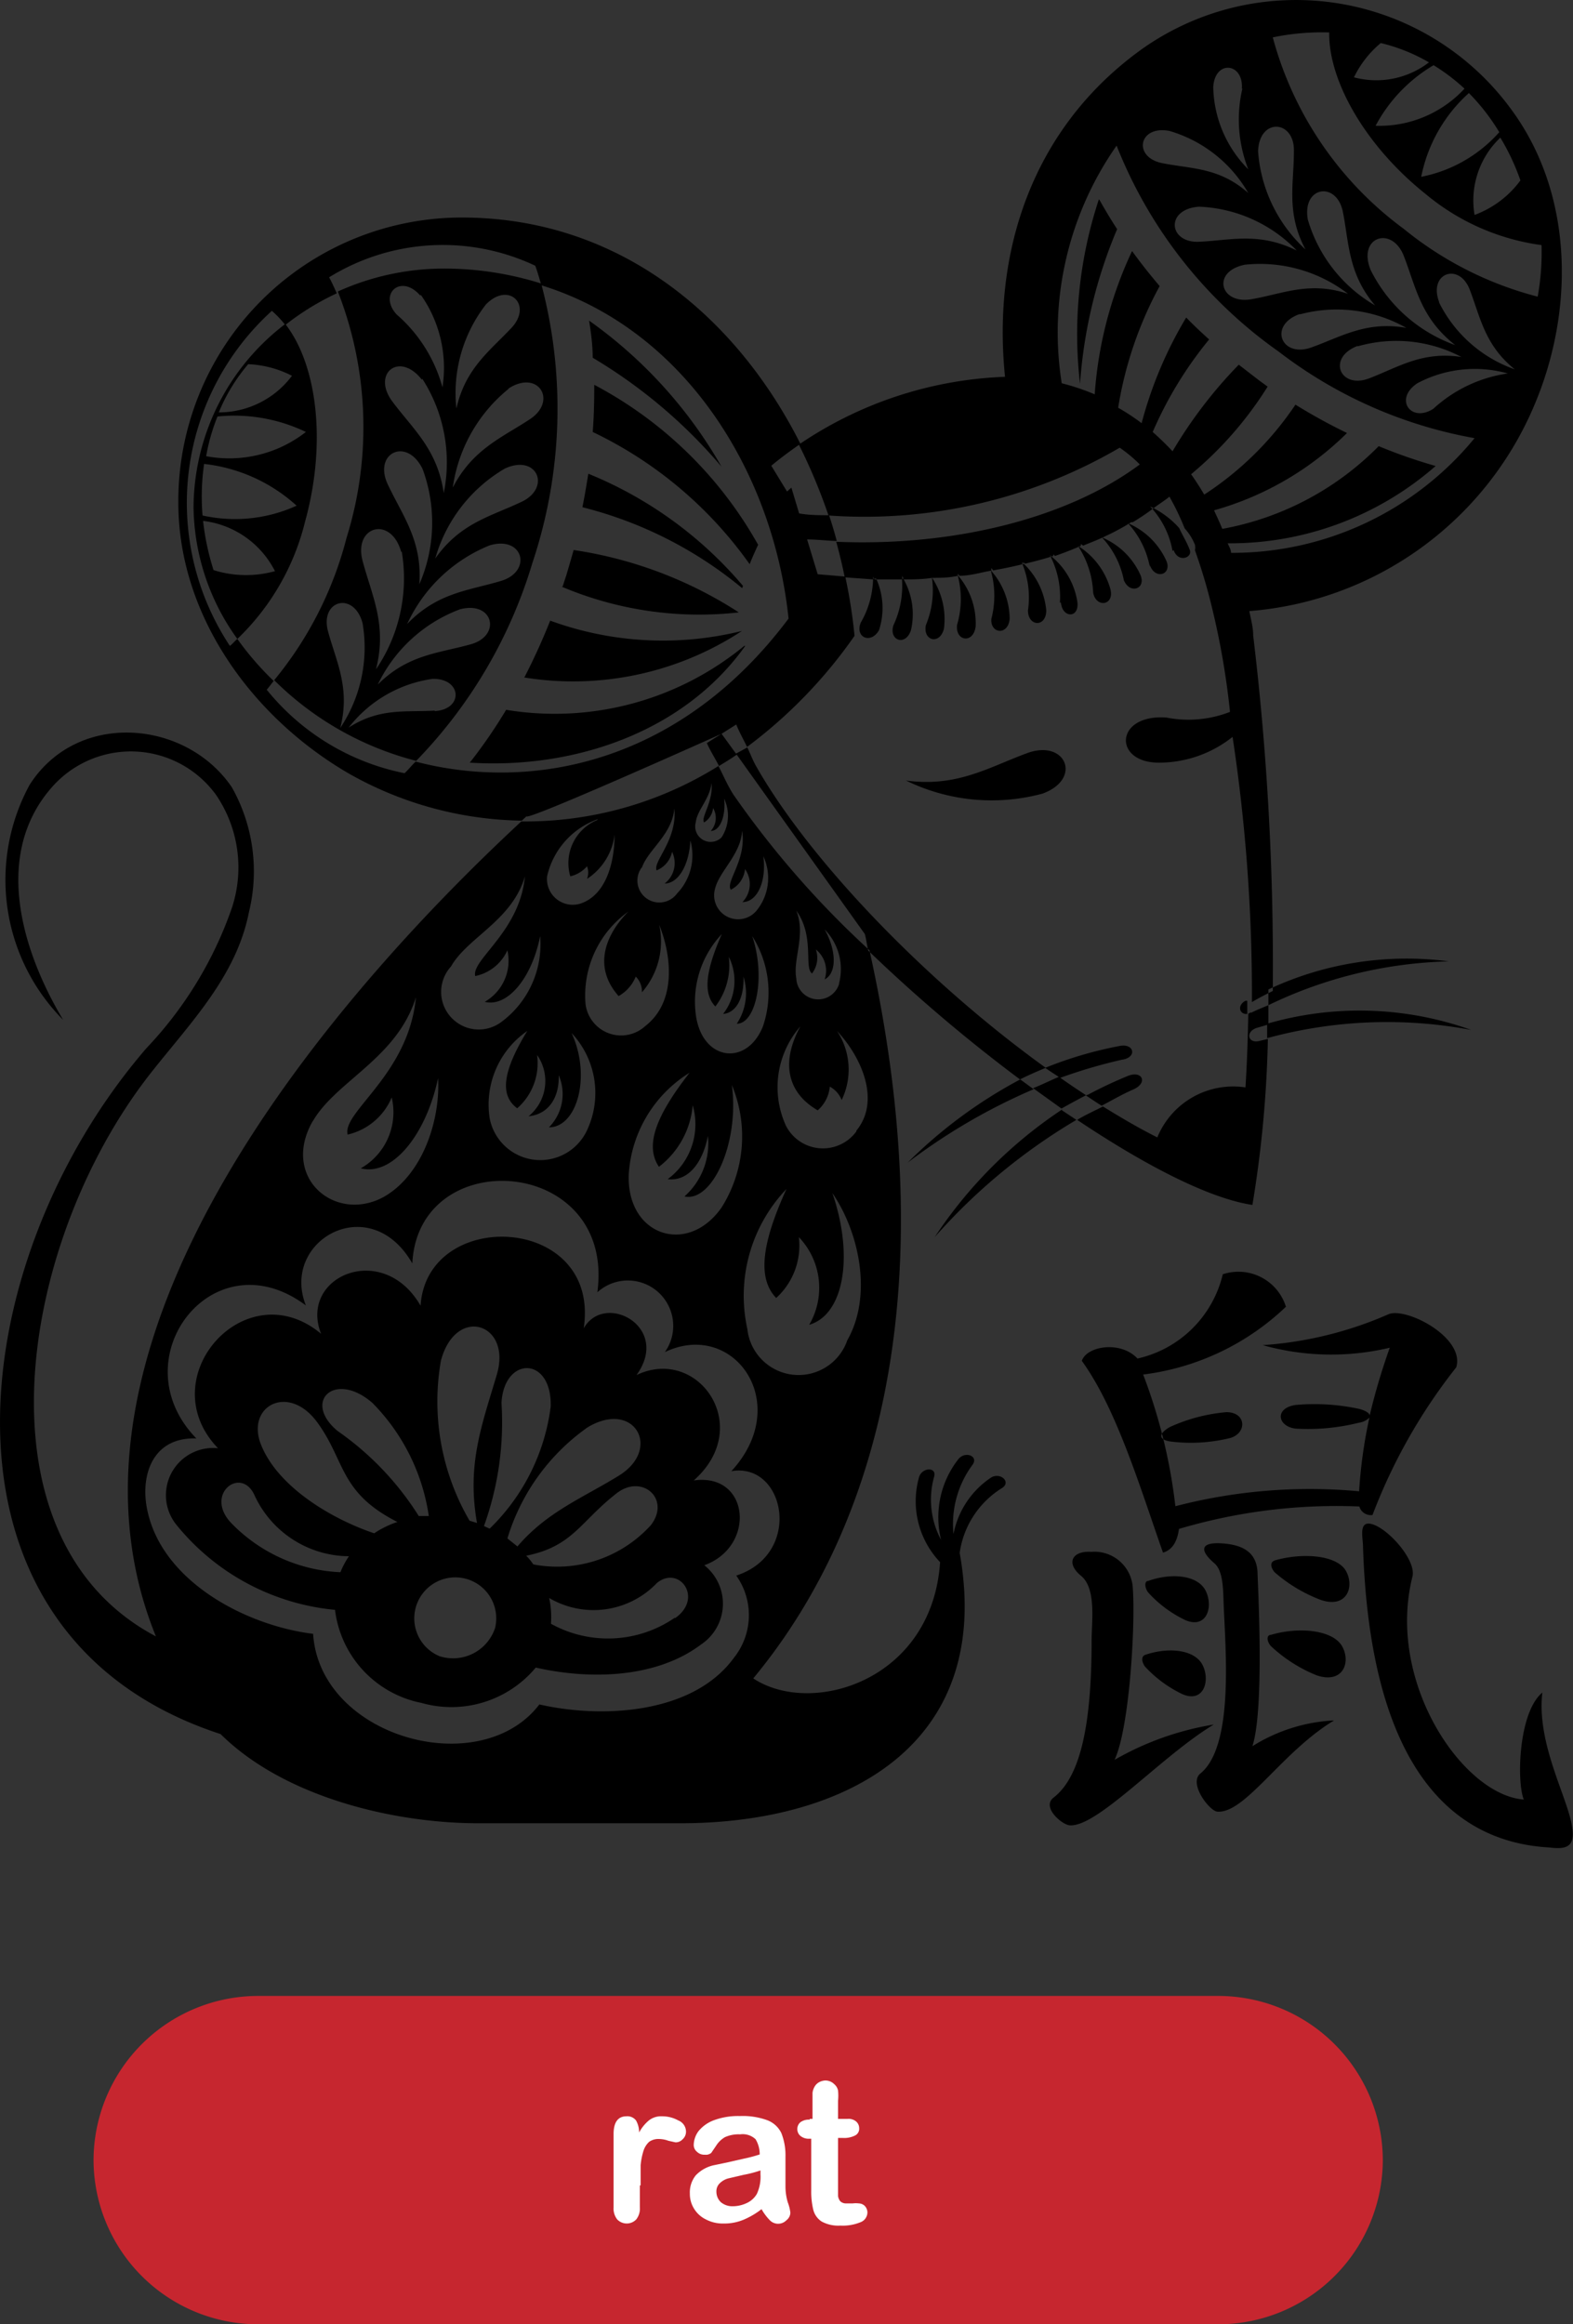 <svg xmlns="http://www.w3.org/2000/svg" viewBox="0 0 61.04 90.18"><rect x="0" y="0" width="61.04" height="90.18" fill="#333333" stroke="none"/><defs><style>.cls-1,.cls-2{fill-rule:evenodd;}.cls-2{fill:#c6262f;}.cls-3{fill:#fff;}</style></defs><title>Asset 468</title><g id="Layer_2" data-name="Layer 2"><g id="Layer_1-2" data-name="Layer 1"><path d="M28,28.47l.57-.36c.12.3.28.58.42.87a18.69,18.69,0,0,0,4.17-4.31,20,20,0,0,0-.36-2.3l-1.07-.09-.41-1.35c.39,0,.77.05,1.15.06-.09-.34-.19-.68-.3-1-.38,0-.77,0-1.16-.07l-.3-1-.17.15-.61-1c.36-.3.74-.58,1.13-.85-2.52-5-7.08-8.78-13.14-8.78a11,11,0,0,0-11,11.06c0,4.42,2.9,8.36,6.63,10.52a14,14,0,0,0,6.7,1.82l.18-.17C20.41,31.88,28,28.47,28,28.47ZM16.13,29.55c-.15.14-.28.31-.43.45a9.19,9.19,0,0,1-5.35-3.24c.09-.1.18-.23.27-.34a11.45,11.45,0,0,1-1.41-1.63c-.1.08-.19.2-.29.27a10.06,10.06,0,0,1,1.63-13,3.88,3.88,0,0,1,.52.55,10.09,10.09,0,0,1,2-1.23c-.1-.21-.19-.43-.3-.62a8.39,8.39,0,0,1,8-.45c.09.24.16.5.24.76C26.54,12.78,30,18.27,30.6,24,26.37,29.65,20.61,30.72,16.13,29.55ZM26.92,57.44c2.37-2.09.17-5.23-2.22-4.09,1.35-1.87-1.24-3.25-2.05-1.81.67-4.42-6.08-4.73-6.33-.88-1.46-2.54-4.74-1.14-3.86,1.09-2.93-2.45-6.63,1.71-4,4.44a1.83,1.83,0,0,0-1.59,3A9,9,0,0,0,13,62.46a4.2,4.2,0,0,0,3.35,3.61,4.26,4.26,0,0,0,4.44-1.37c2.07.47,4.66.43,6.42-.9a1.9,1.9,0,0,0,.12-3.07C29.35,60,29.09,57.13,26.92,57.44Zm-5.55-2.87A8,8,0,0,1,19,59.31l-.22-.1a11.88,11.88,0,0,0,.68-4.78C19.56,52.61,21.42,52.61,21.37,54.57Zm-4.26-1.78c.58-2.16,2.76-1.45,2.17.54s-1.17,3.49-.77,5.76L18.22,59A9.19,9.19,0,0,1,17.11,52.79Zm-2.66,1.64a7.86,7.86,0,0,1,2.19,4.39l-.39,0a11.43,11.43,0,0,0-3.15-3.3C11.72,54.37,13,53.17,14.45,54.43ZM13.21,61A6.27,6.27,0,0,1,9,59.12C7.89,58,9.34,56.86,9.87,58a4.06,4.06,0,0,0,3.67,2.38A3.33,3.33,0,0,0,13.21,61Zm1.31-1.51c-1.69-.57-3.76-1.82-4.4-3.46-.57-1.48,1.07-2.36,2.18-.86s.85,2.73,3.12,3.88A3.76,3.76,0,0,0,14.52,59.49Zm4.69,3.68a1.72,1.72,0,0,1-2.15,1.09,1.59,1.59,0,1,1,2.15-1.09Zm.48-3.48a8.16,8.16,0,0,1,3.11-4.31c1.81-1.09,2.9.83,1.22,1.87-1.39.86-2.79,1.4-3.94,2.75Zm1,1a2.16,2.16,0,0,0-.27-.33c1.8-.36,2.09-1.31,3.48-2.4,1-.81,2.14.19,1.36,1.21A4.91,4.91,0,0,1,20.71,60.7Zm5.49,2.08a4.57,4.57,0,0,1-4.8.23,3.46,3.46,0,0,0-.07-1,3.4,3.4,0,0,0,4.18-.58C26.35,60.71,27.31,62,26.2,62.78ZM49.22,39c0-.21,0-.41,0-.61a12.6,12.6,0,0,1,7-1.09A17,17,0,0,0,49.22,39Zm-.68.3c.23-.12.45-.2.68-.3l0,.75-.45.13c-.46.15-.35.64.13.5l.3-.07a44.75,44.75,0,0,1-.6,6.44c-1.67-.25-4.14-1.52-6.8-3.3.31-.19.67-.35,1-.52.71.44,1.41.85,2.11,1.2a3.18,3.18,0,0,1,3.42-1.94c.06-.91.09-1.87.11-2.86A.35.35,0,0,0,48.54,39.27Zm-7.33,3.78.56.37A22.77,22.77,0,0,0,36.27,48,17.55,17.55,0,0,1,41.21,43.05ZM11.07,12.57a9,9,0,0,0-3.56,7.1,8.9,8.9,0,0,0,1.7,5.12,9.39,9.39,0,0,0,2.63-4.56C12.68,17.19,12.31,14.16,11.07,12.57ZM9.63,14.13a4.09,4.09,0,0,1,1.7.45A3.54,3.54,0,0,1,8.49,16,7,7,0,0,1,9.63,14.13Zm-1.34,8a9.81,9.81,0,0,1-.41-1.92,3.6,3.6,0,0,1,2.79,1.95A4.2,4.2,0,0,1,8.29,22.12ZM7.86,20A8.83,8.83,0,0,1,7.92,18a6.38,6.38,0,0,1,3.59,1.62A5.77,5.77,0,0,1,7.86,20ZM8,17.7a7.52,7.52,0,0,1,.44-1.54,6.42,6.42,0,0,1,3.43.6A4.83,4.83,0,0,1,8,17.7Zm12.35,8.58c.36-.7.7-1.44,1-2.2a12.74,12.74,0,0,0,7.44.4v0A11.93,11.93,0,0,1,20.31,26.28Zm8.57-1.22c-2.45,3.43-6.77,4.78-10.69,4.53a19.46,19.46,0,0,0,1.41-2.05A11.58,11.58,0,0,0,28.88,25.06Zm-7.09-2.3c.05-.14.09-.28.14-.42.1-.34.2-.68.29-1a16.13,16.13,0,0,1,6.41,2.42A13.7,13.7,0,0,1,21.79,22.76ZM40.58,41.43c-.34.14-.68.29-1,.45a61.9,61.9,0,0,1-5.89-5c-.05-.22-.07-.42-.13-.64l-5-7L29,29c.11.23.2.47.32.69C31.38,33.34,35.89,38.05,40.58,41.43Zm18.9-25.57c1.62-3.7,1.62-8.29-.84-11.62A10.34,10.34,0,0,0,44.18,2C40,5.08,38.51,9.85,39,14.62A15.18,15.18,0,0,0,31,17.25,21.67,21.67,0,0,1,32.15,20a19.64,19.64,0,0,0,11.3-2.63,5.38,5.38,0,0,1,.78.65c-2.85,2.12-7.29,3.19-11.78,3q.19.69.33,1.38l1.1.08a1.08,1.08,0,0,0,0-.18c0,.05,0,.12.07.18.35,0,.71,0,1.06,0,0-.05,0-.09,0-.14l.06.14c.37,0,.73,0,1.1-.06,0,0,0-.05,0-.08a.56.56,0,0,0,0,.08c.32,0,.65,0,1-.08,0,0,0,0,0-.08l.06.08c.42,0,.83-.13,1.24-.2a.38.38,0,0,1,0-.1l.07.09c.4-.07.79-.15,1.18-.25,0,0,0,0,0-.06l.06.05c.37-.09.73-.18,1.09-.3,0,0,0,0,0-.06l.07.06c.35-.12.68-.25,1-.39l0-.07a.47.47,0,0,1,.09.06c.29-.12.59-.23.87-.37l0,0a.05.05,0,0,0,0,0,8.86,8.86,0,0,0,1-.54l0,0,.06,0a9.08,9.08,0,0,0,.88-.6h0c.18-.13.37-.25.54-.39a10,10,0,0,1,.59,1.23,2.08,2.08,0,0,1,.4.64.51.51,0,0,1,0,.21,21.72,21.72,0,0,1,.66,2.22,30.19,30.19,0,0,1,.7,4.05,4.43,4.43,0,0,1-2.47.22c-2-.14-2.07,1.74-.31,1.75a4.58,4.58,0,0,0,2.88-1,66.7,66.7,0,0,1,.75,10.29c.27-.16.54-.3.81-.43a107.24,107.24,0,0,0-.76-13.79c0-.32-.09-.64-.15-.95A13.12,13.12,0,0,0,59.48,15.86ZM48.31,10.27a5.61,5.61,0,0,1,4,1.13c-1.5-.5-2.53,0-3.75.21S47,10.53,48.31,10.27Zm-1.77-.89c-1.21.06-1.33-1.28,0-1.36a5.57,5.57,0,0,1,3.78,1.7C48.86,9,47.78,9.32,46.54,9.38Zm6.82,2.47a5.7,5.7,0,0,1-2.61-3.33c-.23-1.3,1.12-1.5,1.36-.3S52.31,10.62,53.36,11.85Zm1.11-1.93c.48,1.23.65,2.41,2,3.47a5.87,5.87,0,0,1-3.28-2.91C52.66,9.2,54,8.74,54.47,9.92Zm-4,2.27a5.49,5.49,0,0,1,4.1.53c-1.56-.27-2.51.34-3.68.76S49.21,12.63,50.42,12.19Zm2.24,1.24a5.43,5.43,0,0,1,4,.42c-1.53-.23-2.45.4-3.58.83S51.49,13.89,52.66,13.43ZM55,14.87a4.75,4.75,0,0,1,3.51-.38,5.4,5.4,0,0,0-2.89,1.37C54.75,16.42,54.08,15.48,55,14.87Zm.85-3.14c-.44-1.14.77-1.56,1.18-.5s.58,2.16,1.75,3.1A5.21,5.21,0,0,1,55.84,11.73ZM59,7a3.88,3.88,0,0,1-1.78,1.34,3.36,3.36,0,0,1,1-3A8.77,8.77,0,0,1,59,7Zm-.85-1.84a5.43,5.43,0,0,1-3,1.7A5.91,5.91,0,0,1,57,3.61,8.07,8.07,0,0,1,58.18,5.13ZM56.83,3.44a4.5,4.5,0,0,1-3.45,1.44,6,6,0,0,1,2.25-2.35A7.58,7.58,0,0,1,56.83,3.44ZM53.58,1.67a6.91,6.91,0,0,1,1.87.75A3.35,3.35,0,0,1,52.54,3,4,4,0,0,1,53.58,1.67Zm-2-.41C51.55,3.15,53,5.67,55.3,7.51a8.87,8.87,0,0,0,4.52,2,9.78,9.78,0,0,1-.15,2,13.6,13.6,0,0,1-5.21-2.64,13.6,13.6,0,0,1-5.07-7.42A9.37,9.37,0,0,1,51.62,1.26ZM50.21,5.87c0,1.27-.31,2.39.45,3.81a5.72,5.72,0,0,1-1.84-3.81C48.86,4.56,50.24,4.64,50.21,5.87Zm-2-2.43a5.27,5.27,0,0,0,.23,3.13,4.64,4.64,0,0,1-1.36-3.19C47.14,2.31,48.26,2.43,48.19,3.44ZM45.38,5.08a5.22,5.22,0,0,1,3.06,2.41c-1.13-1-2.19-.93-3.34-1.16S44.18,4.85,45.38,5.08Zm2.39,16.37c0-.13-.08-.25-.13-.37a12.12,12.12,0,0,0,8.07-3,20,20,0,0,1-2.21-.77,11.37,11.37,0,0,1-6.07,3.21c-.1-.25-.21-.48-.32-.72a11.88,11.88,0,0,0,5.16-3,21.75,21.75,0,0,1-2-1.1,12.4,12.4,0,0,1-3.54,3.49c-.16-.27-.33-.54-.51-.79A14.21,14.21,0,0,0,49.19,15l-.33-.24-.79-.61a17.7,17.7,0,0,0-2.57,3.36c-.24-.26-.5-.51-.77-.75a15.08,15.08,0,0,1,2.19-3.59c-.31-.28-.61-.56-.89-.85a15.81,15.81,0,0,0-1.73,4.1,7.94,7.94,0,0,0-.91-.6A14.77,14.77,0,0,1,45,11.1c-.38-.45-.74-.9-1.07-1.36a15.62,15.62,0,0,0-1.45,5.56,8.74,8.74,0,0,0-1.28-.43h0a12.62,12.62,0,0,1,2.13-9.22,17.76,17.76,0,0,0,6.3,8A17.5,17.5,0,0,0,57.22,17,12.16,12.16,0,0,1,47.77,21.45Zm1.4,18.83c0-.19,0-.37,0-.56a12.87,12.87,0,0,1,7.92.24A17.64,17.64,0,0,0,49.17,40.28Zm-9.58,1.6.52.38a23.12,23.12,0,0,0-4.89,2.85A18.43,18.43,0,0,1,39.59,41.88ZM28.46,30.83c-.23-.36-.39-.74-.58-1.11a14.12,14.12,0,0,1-7.65,2.15c-7.54,7-18.83,20.2-14.18,31.62C-1.18,59.67.76,48,5.94,41.52c1.5-1.89,3.24-3.68,3.72-6.13A6.65,6.65,0,0,0,9,30.55c-1.78-2.63-6-3-7.85-.1a7.71,7.71,0,0,0,1.3,9.12c-1.64-2.74-2.7-6.42-.46-9a4.08,4.08,0,0,1,6.4.28A5,5,0,0,1,9,35.22a15.05,15.05,0,0,1-3.31,5.44C-1.52,49-3.21,63.44,8.56,67.28c2.46,2.44,6.7,3.46,10,3.46h7.85c6.45,0,12.16-3.06,10.83-10.49a3.54,3.54,0,0,1,1.65-2.52c.35-.23-.06-.61-.42-.41A3.41,3.41,0,0,0,37,59.52a3.87,3.87,0,0,1,.74-2.69c.24-.33-.27-.54-.54-.23a3.65,3.65,0,0,0-.68,3.15,3.29,3.29,0,0,1-.27-2.46c.1-.38-.45-.36-.58,0a3.43,3.43,0,0,0,.81,3.32c-.31,4.62-5,6-7.25,4.51,5.31-6.41,7.21-16.06,4.51-28.25A36.32,36.32,0,0,1,28.46,30.83Zm-.7,8.22a2.63,2.63,0,0,0,.52-1.93,2.09,2.09,0,0,1-.22,2.22c.55-.05.82-.69.79-1.45a2.14,2.14,0,0,1-.26,1.83c.75,0,1.13-1.82.6-3.4a4.09,4.09,0,0,1,.42,3.49c-.61,1.56-2.33,1.37-2.6-.38a3.82,3.82,0,0,1,1-3.19C27.37,37.69,27.28,38.56,27.76,39.05Zm1-7c.31,1.22-.63,2.15-.4,2.47a1,1,0,0,0,.55-.8A1,1,0,0,1,28.81,35c.59,0,.94-.83.81-1.78a2,2,0,0,1-.27,2.12.93.93,0,0,1-1.61-.83C27.91,33.76,28.84,33.1,28.8,32.07Zm-1.18-1.88c.19.86-.4,1.51-.26,1.74a.73.73,0,0,0,.35-.56.75.75,0,0,1-.09.89c.37,0,.59-.59.52-1.25A1.54,1.54,0,0,1,28,32.49a.6.6,0,0,1-1-.59C27.06,31.38,27.64,30.92,27.62,30.19ZM25.91,45.75c.81.1,1.37-.67,1.56-1.68a2.75,2.75,0,0,1-.91,2.35c1.07.24,2.14-2.07,1.84-4.32A5.17,5.17,0,0,1,28,46.85c-1.32,1.89-3.71,1.09-3.6-1.31a5,5,0,0,1,2.36-3.92c-1.35,1.73-1.73,2.85-1.19,3.65a3.36,3.36,0,0,0,1.31-2.39A2.65,2.65,0,0,1,25.91,45.75Zm-1-12.09c.25-.71,1.16-1.26,1.26-2.29.11,1.24-.84,2.05-.69,2.4a1,1,0,0,0,.6-.72,1,1,0,0,1-.29,1.23c.53,0,.95-.71,1-1.67a2.14,2.14,0,0,1-.52,2.06A.84.84,0,0,1,24.9,33.66Zm-.93,5a1.52,1.52,0,0,0,.69-.77.81.81,0,0,1,.24.61,3,3,0,0,0,.67-2.62c.5,1.24.66,3-.54,3.93a1.39,1.39,0,0,1-2.32-.87,4,4,0,0,1,1.66-3.57C23.39,36.38,23.07,37.59,24,38.64Zm-.79-6.85A1.81,1.81,0,0,0,22.13,34a1.22,1.22,0,0,0,.65-.39.69.69,0,0,1,0,.49,2.4,2.4,0,0,0,1.07-1.72c0,1-.29,2.31-1.3,2.67A1,1,0,0,1,21.23,34,3.07,3.07,0,0,1,23.18,31.79Zm-1.5,9.93a1.83,1.83,0,0,1-.39,2c1.1,0,1.65-2,.88-3.66a3.4,3.4,0,0,1,.61,3.75A2,2,0,0,1,19,43.38,3.47,3.47,0,0,1,20.46,40c-.95,1.56-1.08,2.49-.39,3a2.32,2.32,0,0,0,.77-2.07,1.76,1.76,0,0,1-.33,2.38C21.32,43.23,21.71,42.54,21.68,41.72ZM17.5,37.5c.65-1.14,2.37-1.78,2.87-3.5-.2,2.15-2.08,3.23-1.93,3.87a1.76,1.76,0,0,0,1.25-1,1.84,1.84,0,0,1-.88,2c.88.22,1.83-.92,2.15-2.55a3.75,3.75,0,0,1-1.53,3.35A1.46,1.46,0,0,1,17.5,37.5Zm-5.36,6c.9-1.56,3.27-2.44,4-4.81-.28,3-2.87,4.45-2.65,5.33a2.45,2.45,0,0,0,1.71-1.44A2.5,2.5,0,0,1,14,45.33c1.21.31,2.52-1.26,3-3.5.09,1.6-.58,3.74-2.11,4.61C13,47.47,10.88,45.68,12.14,43.49ZM28.57,61.13a2.65,2.65,0,0,1-.09,3.19c-1.6,2.2-5.15,2.36-7.55,1.81-2.29,3-8.52,1.29-8.78-2.74-2.56-.31-5.84-2-6.43-4.78-.29-1.32.17-2.86,1.9-2.8-3-3.08.64-7.86,4.25-5.16-1-2.52,2.49-4.5,4.13-1.63.23-4.69,7.89-4.16,7.18,1.12a1.76,1.76,0,0,1,2.62,2.32c2.68-1.28,5,2,2.58,4.62C30.47,56.72,31.17,60.29,28.57,61.13ZM32.88,52A2,2,0,0,1,29,51.56a6,6,0,0,1,1.52-5.43c-1,2.19-1.11,3.49-.4,4.23A2.75,2.75,0,0,0,31,48a2.84,2.84,0,0,1,.4,3.4c1.35-.39,1.74-2.67.9-5.11C33.32,47.77,33.88,50.24,32.88,52Zm.35-8.1a1.61,1.61,0,0,1-2.73-.22,3.59,3.59,0,0,1,.56-3.86c-.69,1.25-.63,2.5.67,3.26a1.38,1.38,0,0,0,.47-.92,1,1,0,0,1,.46.52A2.71,2.71,0,0,0,32.48,40C33.42,41,34.19,42.7,33.23,43.87Zm-.67-5.72a.85.85,0,0,1-1.66-.22c-.14-.75.38-1.68,0-2.63.72,1,.29,2.21.61,2.44a1,1,0,0,0,.15-.93A1.05,1.05,0,0,1,32,38c.47-.24.47-1.1,0-1.94A2.2,2.2,0,0,1,32.56,38.15ZM28,28.47l.59.81c-.23.16-.46.3-.69.44-.15-.3-.34-.59-.47-.89l.57-.36Zm14.19,14c-.33.17-.66.35-1,.54l-1.1-.79c.35-.14.69-.31,1-.44C41.49,42.06,41.83,42.29,42.17,42.51Zm.46-34.74c.22.39.45.78.7,1.16a18.73,18.73,0,0,0-1.44,6A16.66,16.66,0,0,1,42.63,7.77ZM37.16,22.31h0a2.85,2.85,0,0,1,.7,2c-.09.68-.8.57-.72-.07A3.55,3.55,0,0,0,37.16,22.31ZM33.4,24.16a3.55,3.55,0,0,0,.48-1.71H34a2.77,2.77,0,0,1,.11,2C33.8,25,33.17,24.74,33.4,24.16ZM35,22.45h.05a2.76,2.76,0,0,1,.3,2c-.21.64-.87.4-.68-.19A3.61,3.61,0,0,0,35,22.45Zm1.15-.06h0a2.9,2.9,0,0,1,.48,2c-.16.65-.83.47-.7-.14A3.5,3.5,0,0,0,36.16,22.39Zm2.28-.28h0a2.85,2.85,0,0,1,.75,1.9c-.06.66-.76.58-.71,0A3.56,3.56,0,0,0,38.44,22.11Zm-9-1c-.11.24-.23.5-.34.78A15.8,15.8,0,0,0,23,16.76c.05-.62.06-1.23.06-1.83A15.68,15.68,0,0,1,29.42,21.14Zm10.24.71h0a2.88,2.88,0,0,1,.93,1.86c0,.67-.71.64-.71,0A3.45,3.45,0,0,0,39.66,21.85Zm-10.87,1a15.72,15.72,0,0,0-6.2-3.14c.09-.44.16-.87.23-1.3a15.52,15.52,0,0,1,6,4.35ZM21,11a12.59,12.59,0,0,0-3.79-.58,10,10,0,0,0-4.1.89,14.44,14.44,0,0,1,.34,9.55,14.25,14.25,0,0,1-2.81,5.53,12.07,12.07,0,0,0,5.51,3.13,18.69,18.69,0,0,0,4.51-7.68A18.89,18.89,0,0,0,21,11Zm-2.16.83c.89-.94,1.85,0,1,.9s-1.78,1.57-2.13,3.12A5.6,5.6,0,0,1,18.82,11.86Zm.9,3.24c1.15-.74,1.9.48.83,1.19s-2.23,1.16-3,2.66A6,6,0,0,1,19.72,15.1Zm-3.41-3.63a4.92,4.92,0,0,1,.84,3.59,5.73,5.73,0,0,0-1.78-2.83C14.67,11.41,15.56,10.6,16.31,11.47Zm.06,3.26a6,6,0,0,1,.83,4.43c-.25-1.71-1.2-2.48-2-3.56S15.5,13.62,16.37,14.73Zm-.12,8c.13-1.71-.64-2.67-1.22-3.9s.74-1.86,1.35-.6A6,6,0,0,1,16.25,22.72Zm-.68-1.3a6.28,6.28,0,0,1-1,4.57c.44-1.73-.16-2.85-.52-4.21S15.18,20,15.57,21.42Zm-2.39,6.86c.4-1.55-.14-2.55-.47-3.76s1-1.58,1.34-.32A5.62,5.62,0,0,1,13.18,28.28Zm3.68-.69c-1.13.07-2.14-.12-3.35.66a5,5,0,0,1,3.25-1.89C17.93,26.31,18,27.53,16.86,27.59ZM18.26,25c-1.25.35-2.43.39-3.6,1.56a5.78,5.78,0,0,1,3.19-2.92C19.15,23.3,19.47,24.67,18.26,25Zm1.18-2.46c-1.27.38-2.47.45-3.64,1.67A6,6,0,0,1,19,21.16C20.31,20.77,20.67,22.17,19.44,22.54Zm.8-3.07c-1.2.57-2.38.82-3.35,2.2a5.91,5.91,0,0,1,2.7-3.49C20.84,17.6,21.4,18.92,20.24,19.47ZM23,13.88c0-.49-.07-1-.14-1.44A17.7,17.7,0,0,1,28,18.11,19.81,19.81,0,0,0,23,13.88Zm12.13,16.4c2,.28,3.23-.51,4.73-1.06s2.15,1,.6,1.57A7.56,7.56,0,0,1,35.15,30.28Zm6-6.9a3.49,3.49,0,0,0-.39-1.84h0a2.85,2.85,0,0,1,1.06,1.77C41.92,24,41.22,24,41.17,23.38Zm4.37-2a3.36,3.36,0,0,0-.87-1.73h0a3.44,3.44,0,0,1,1.13.84c.13.29.3.55.41.85S45.72,21.85,45.54,21.34ZM44,42.26c-.44.19-.83.42-1.25.64-.2-.12-.4-.26-.6-.39a16.52,16.52,0,0,1,1.63-.77C44.32,41.53,44.55,42,44,42.26Zm-.44-1.15a20,20,0,0,0-2.42.71c-.19-.13-.39-.25-.58-.39a15.3,15.3,0,0,1,2.9-.85C44,40.48,44.13,41,43.58,41.11Zm4.75-2.28.09,0c0,.17,0,.34,0,.51C48.09,39.37,48,39,48.33,38.83ZM42.42,23a3.59,3.59,0,0,0-.59-1.82h0a2.9,2.9,0,0,1,1.26,1.68C43.25,23.49,42.54,23.6,42.42,23Zm2.2-1a3.47,3.47,0,0,0-.85-1.7h0a2.87,2.87,0,0,1,1.49,1.46C45.49,22.3,44.82,22.51,44.62,21.92Zm-1,.56a3.39,3.39,0,0,0-.86-1.71h0a2.84,2.84,0,0,1,1.5,1.47C44.48,22.87,43.81,23.07,43.6,22.48Z"/><path class="cls-1" d="M52.75,58.45a21.47,21.47,0,0,0-7,.87c-.07.51-.27.82-.62.92-.88-2.5-1.8-5.58-3.15-7.44.19-.58,1.51-.79,2.16-.09a4.39,4.39,0,0,0,3.31-3.27,1.93,1.93,0,0,1,2.45,1.26,9.76,9.76,0,0,1-5.54,2.63,21.05,21.05,0,0,1,1.25,5.11,20.72,20.72,0,0,1,7.13-.58A18.78,18.78,0,0,1,53.14,55a.7.7,0,0,1-.41.2,8.12,8.12,0,0,1-2.44.23c-.73-.08-.84-.81,0-.92a8.19,8.19,0,0,1,2.48.16c.27.08.37.17.38.25a24.56,24.56,0,0,1,.78-2.63A9.84,9.84,0,0,1,49,52.19,14.58,14.58,0,0,0,53.86,51c.66-.32,3,.88,2.65,2.05a21.56,21.56,0,0,0-3.25,5.73A.46.46,0,0,1,52.75,58.45Zm-7.36-3.08c-.54.32-.35.53.13.57a6.37,6.37,0,0,0,2.23-.15c.65-.2.61-1-.16-1A6.66,6.66,0,0,0,45.39,55.37ZM43.25,68.28c.58-1.23.81-5.22.71-6.63a1.49,1.49,0,0,0-1.61-1.44c-.75-.05-1,.44-.4.93s.41,1.78.41,2.49c0,3.14-.39,5.27-1.47,6.11-.49.37.32,1.06.62,1.08,1.08.08,3.56-2.69,5.59-3.91A11.39,11.39,0,0,0,43.25,68.28Zm5.55-7.19c0-.86-.57-1.16-1.4-1.21s-.85.28-.28.77c.33.28.34.93.36,1.48.05,1.64.45,5.59-.9,6.68-.47.39.36,1.46.66,1.48,1.08.08,2.5-2.32,4.53-3.54a6.57,6.57,0,0,0-3.17,1C49,66.51,48.88,62.91,48.8,61.09ZM61,70.85c-.18-1.14-1.38-3.21-1.15-5.18-.93.77-1,3.46-.72,4.15-2.36-.17-5.35-4.56-4.32-8.65.15-.6-.83-1.74-1.47-2s-.46.44-.45.79c.25,8.11,3.12,11.49,7.23,11.72C60.76,71.76,61.15,71.68,61,70.85ZM44.43,64.66a4.78,4.78,0,0,0,1.45,1.07c.8.35,1.09-.47.8-1.1s-1.33-.74-2.25-.42C44.29,64.27,44.29,64.46,44.43,64.66Zm4.89-1.23c-.18,0-.17.25,0,.44A5.73,5.73,0,0,0,51.09,65c1,.34,1.34-.47,1-1.11S50.44,63.1,49.32,63.43ZM46,62.86c.8.34,1.09-.47.8-1.11s-1.33-.74-2.25-.41c-.14,0-.14.25,0,.44A4.62,4.62,0,0,0,46,62.86Zm3.46-2.31c-.17.05-.17.25,0,.45a5.89,5.89,0,0,0,1.78,1.07c1,.35,1.33-.47,1-1.1S50.57,60.22,49.44,60.55Z"/><path class="cls-2" d="M10,77.44H47.28a6.39,6.39,0,0,1,6.38,6.37h0a6.39,6.39,0,0,1-6.38,6.37H10a6.39,6.39,0,0,1-6.37-6.37h0A6.39,6.39,0,0,1,10,77.44Z"/><path class="cls-3" d="M24.83,84.79v.86a.68.68,0,0,1-.14.46.51.51,0,0,1-.74,0,.68.68,0,0,1-.14-.46V82.8c0-.46.17-.69.5-.69a.42.42,0,0,1,.37.16.92.92,0,0,1,.12.47,1.58,1.58,0,0,1,.38-.47.76.76,0,0,1,.51-.16,1.28,1.28,0,0,1,.63.16.47.47,0,0,1,.3.42.39.39,0,0,1-.13.31.36.36,0,0,1-.28.12l-.27-.06a1.14,1.14,0,0,0-.38-.07.62.62,0,0,0-.37.11.81.81,0,0,0-.22.35,2.64,2.64,0,0,0-.11.56q0,.31,0,.78Zm4.75.9a3.1,3.1,0,0,1-.72.43,1.94,1.94,0,0,1-.78.15,1.41,1.41,0,0,1-.69-.16,1.1,1.1,0,0,1-.46-.42,1.08,1.08,0,0,1-.16-.58A1.05,1.05,0,0,1,27,84.4a1.37,1.37,0,0,1,.74-.4l.48-.1.66-.15a5.39,5.39,0,0,0,.6-.16,1.12,1.12,0,0,0-.16-.59.73.73,0,0,0-.6-.19,1.29,1.29,0,0,0-.59.11,1,1,0,0,0-.34.33l-.19.28a.33.33,0,0,1-.25.07.4.4,0,0,1-.3-.11.34.34,0,0,1-.13-.28.93.93,0,0,1,.19-.53,1.4,1.4,0,0,1,.6-.42,2.71,2.71,0,0,1,1-.16,2.78,2.78,0,0,1,1.06.16,1,1,0,0,1,.55.5,2.34,2.34,0,0,1,.16.92c0,.24,0,.44,0,.61v.56a2.18,2.18,0,0,0,.09.6,1.65,1.65,0,0,1,.1.4.38.38,0,0,1-.15.29.45.45,0,0,1-.65,0,2.08,2.08,0,0,1-.32-.43Zm-.07-1.48a4.49,4.49,0,0,1-.65.17l-.6.14a.74.74,0,0,0-.31.17.43.43,0,0,0-.15.35.56.56,0,0,0,.17.4.69.69,0,0,0,.46.16,1.28,1.28,0,0,0,.56-.13.87.87,0,0,0,.38-.35,1.57,1.57,0,0,0,.14-.76v-.15Zm1.91-2h.11v-.62c0-.16,0-.29,0-.39a.62.62,0,0,1,.08-.24.46.46,0,0,1,.17-.17.55.55,0,0,1,.25-.07.49.49,0,0,1,.35.15.43.43,0,0,1,.14.24,2,2,0,0,1,0,.4v.7h.37a.45.45,0,0,1,.33.1.34.34,0,0,1,.12.26.29.29,0,0,1-.17.29.94.94,0,0,1-.46.09h-.19v1.88c0,.16,0,.28,0,.37a.4.4,0,0,0,.09.21.33.33,0,0,0,.24.08l.24,0a1,1,0,0,1,.24,0,.34.34,0,0,1,.23.1.37.37,0,0,1,.1.25.41.41,0,0,1-.27.38,1.8,1.8,0,0,1-.78.13,1.34,1.34,0,0,1-.73-.16.77.77,0,0,1-.32-.45,3,3,0,0,1-.08-.76v-2H31.4a.5.5,0,0,1-.34-.11.34.34,0,0,1-.12-.27.34.34,0,0,1,.12-.26.55.55,0,0,1,.36-.1Z"/></g></g></svg>
